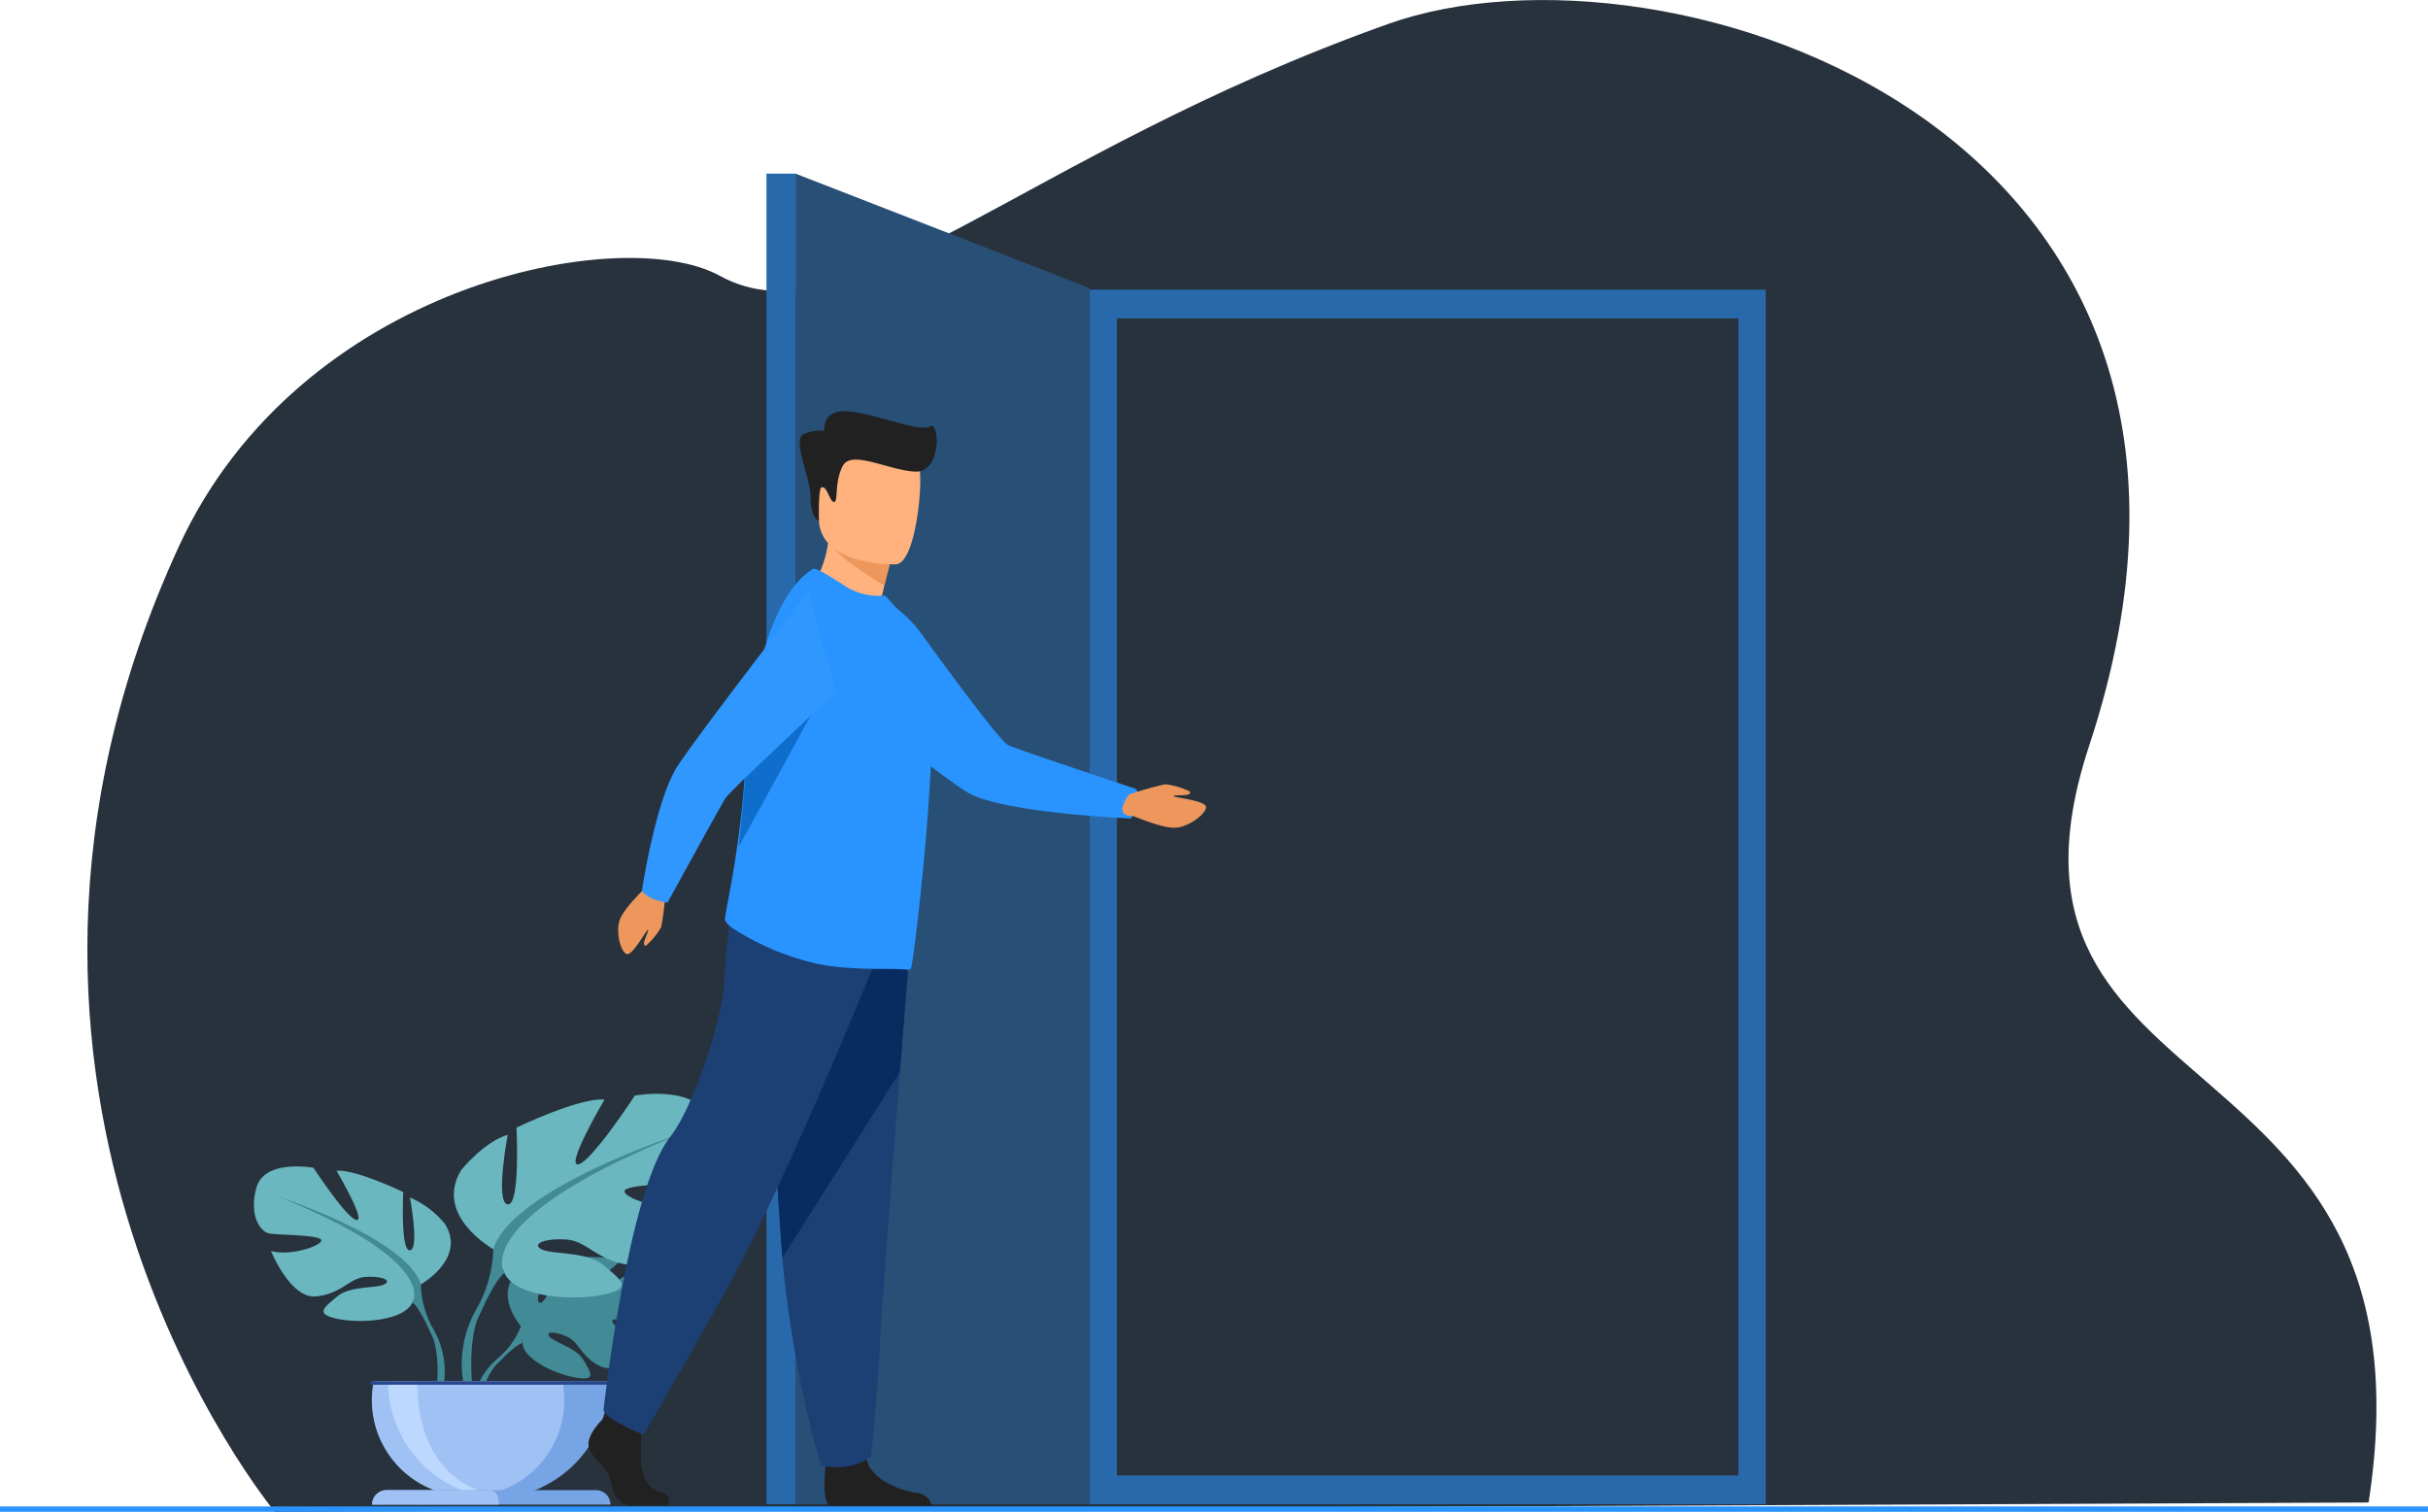 <svg id="image_logout_dark" xmlns="http://www.w3.org/2000/svg" width="236.095" height="147.019" viewBox="0 0 236.095 147.019">
  <path id="Path_647" data-name="Path 647" d="M353.645,381s-33.837-40.713-9.322-93.914c11.761-25.524,43.084-31.514,52.578-26.291,12.519,6.887,29.124-11.719,65.015-24.493,26.976-9.6,88.036,9.975,68.151,70.192-12.062,36.527,34.37,26.918,27.169,73.6Z" transform="translate(-326.917 -233.978)" fill="#27323d"/>
  <g id="Group_819" data-name="Group 819" transform="translate(24.688 16.885)">
    <path id="Path_649" data-name="Path 649" d="M1051.354,409.543v129.4h28.589V420.665Z" transform="translate(-998.691 -409.543)" fill="#284f75"/>
    <rect id="Rectangle_331" data-name="Rectangle 331" width="2.822" height="129.399" transform="translate(49.841 0)" fill="#2869ab"/>
    <path id="Path_650" data-name="Path 650" d="M1348.611,526.878V644.992h65.76V526.878ZM1411.706,642.2h-60.43V529.67h60.43Z" transform="translate(-1267.359 -515.593)" fill="#2869ab"/>
    <g id="Group_818" data-name="Group 818" transform="translate(0 89.484)">
      <g id="Group_813" data-name="Group 813" transform="translate(21.263 15.88)">
        <path id="Path_651" data-name="Path 651" d="M761.662,1511.814s-2.783-3.246-.172-5.309a7.411,7.411,0,0,1,3.462-1.061s-2.2,3.7-1.491,4.063,2.159-4.295,2.159-4.295,4.34-.421,5.737.251c0,0-3.711,3.036-2.929,3.217s4.789-2.8,4.789-2.8,4.039.688,3.824,3.152-1.607,3.225-2.219,3.16-4.19-1.431-4.268-.93,2.076,2.139,3.585,2.216c0,0-2.848,3.141-4.741,2.234s-2.054-2.343-3.234-2.882-2.187-.538-1.7.012,2.623,1.084,3.3,2.277,1.28,2-.678,1.7-5.142-1.727-5.281-3.369Z" transform="translate(-756.959 -1505.083)" fill="#418a96"/>
        <g id="Group_812" data-name="Group 812" transform="translate(0 3.997)">
          <path id="Path_652" data-name="Path 652" d="M764.226,1546.666s-10.972-.423-13.395,2.715a7.936,7.936,0,0,1-2.185,3.066l-.257.7s1.9-2,2.581-2.126C750.971,1551.022,749.906,1547.135,764.226,1546.666Z" transform="translate(-746.127 -1546.647)" fill="#418a96"/>
          <path id="Path_653" data-name="Path 653" d="M727.392,1604.362a6.89,6.89,0,0,0-2.518,4.854l.427.038s.752-3.218,2.112-4.476S727.392,1604.362,727.392,1604.362Z" transform="translate(-724.873 -1598.562)" fill="#418a96"/>
        </g>
      </g>
      <g id="Group_815" data-name="Group 815" transform="translate(0 7.066)">
        <path id="Path_654" data-name="Path 654" d="M520.028,1424.9s4.427-2.479,2.361-5.843a8.789,8.789,0,0,0-3.423-2.6s.944,5.017,0,5.135-.649-5.666-.649-5.666-4.663-2.243-6.492-2.066c0,0,2.892,4.9,1.948,4.781s-4.191-5.076-4.191-5.076-4.781-.886-5.548,1.948.472,4.25,1.18,4.427,5.253.118,5.135.708-3.187,1.535-4.9,1c0,0,1.889,4.663,4.368,4.427s3.246-1.771,4.781-1.888,2.656.295,1.889.708-3.364.135-4.6,1.189-2.243,1.7.059,2.175,6.433.177,7.26-1.594Z" transform="translate(-503.791 -1413.436)" fill="#6bb7bf"/>
        <g id="Group_814" data-name="Group 814" transform="translate(2.426 2.964)">
          <path id="Path_655" data-name="Path 655" d="M529.015,1444.255s12.394,4.013,13.811,8.5a9.415,9.415,0,0,0,1.18,4.309v.885s-1.3-3.01-2.007-3.423C542,1454.525,544.774,1450.629,529.015,1444.255Z" transform="translate(-529.015 -1444.255)" fill="#418a96"/>
          <path id="Path_656" data-name="Path 656" d="M679.324,1572.245a8.175,8.175,0,0,1,.822,6.436l-.492-.132s.477-3.892-.523-5.849S679.324,1572.245,679.324,1572.245Z" transform="translate(-664.332 -1559.438)" fill="#418a96"/>
        </g>
      </g>
      <g id="Group_817" data-name="Group 817" transform="translate(19.443)">
        <path id="Path_657" data-name="Path 657" d="M709.789,1355.076s-5.835-3.268-3.112-7.7c0,0,2.178-2.723,4.512-3.423,0,0-1.245,6.613,0,6.769s.856-7.469.856-7.469,6.146-2.956,8.558-2.723c0,0-3.812,6.458-2.568,6.3s5.524-6.691,5.524-6.691,6.3-1.167,7.313,2.567-.622,5.6-1.556,5.835-6.924.156-6.769.934,4.2,2.023,6.457,1.323c0,0-2.49,6.146-5.757,5.835s-4.279-2.334-6.3-2.49-3.5.389-2.49.934,4.435.179,6.068,1.568,2.956,2.245-.078,2.867-8.48.233-9.57-2.1Z" transform="translate(-705.953 -1339.965)" fill="#6bb7bf"/>
        <g id="Group_816" data-name="Group 816" transform="translate(0.754 3.907)">
          <path id="Path_658" data-name="Path 658" d="M749.421,1380.588s-16.338,5.291-18.206,11.2a12.409,12.409,0,0,1-1.556,5.679v1.167s1.712-3.968,2.645-4.512C732.3,1394.126,728.648,1388.991,749.421,1380.588Z" transform="translate(-728.133 -1380.588)" fill="#418a96"/>
          <path id="Path_659" data-name="Path 659" d="M715.32,1549.3a10.776,10.776,0,0,0-1.083,8.484l.648-.174s-.629-5.13.689-7.71S715.32,1549.3,715.32,1549.3Z" transform="translate(-713.795 -1532.421)" fill="#418a96"/>
        </g>
      </g>
      <path id="Path_660" data-name="Path 660" d="M647.81,1630.507a11.43,11.43,0,1,1-22.86,0Z" transform="translate(-613.297 -1602.564)" fill="#77a4e5"/>
      <path id="Path_661" data-name="Path 661" d="M643.3,1630.507a9.36,9.36,0,1,1-18.352,0Z" transform="translate(-613.297 -1602.564)" fill="#9fc1f4"/>
      <path id="Path_662" data-name="Path 662" d="M646.479,1742.152H623.3a1.41,1.41,0,0,1,1.41-1.41h20.355A1.41,1.41,0,0,1,646.479,1742.152Z" transform="translate(-611.809 -1702.197)" fill="#77a4e5"/>
      <path id="Path_663" data-name="Path 663" d="M646.586,1641.113h1.55c-4.193-1.693-5.862-5.8-5.862-10.6h-2.839A11.433,11.433,0,0,0,646.586,1641.113Z" transform="translate(-626.389 -1602.567)" fill="#bdd8ff"/>
      <path id="Path_664" data-name="Path 664" d="M635.625,1742.152H623.3a1.41,1.41,0,0,1,1.41-1.41h9.949C635.44,1740.742,635.625,1741.373,635.625,1742.152Z" transform="translate(-611.809 -1702.197)" fill="#9fc1f4"/>
      <path id="Path_665" data-name="Path 665" d="M644.363,1630.862H621.217a.175.175,0,0,1-.175-.175h0a.175.175,0,0,1,.175-.175h23.145a.176.176,0,0,1,.175.175h0A.176.176,0,0,1,644.363,1630.862Z" transform="translate(-609.765 -1602.567)" fill="#2b478b"/>
    </g>
    <path id="Rectangle_332" data-name="Rectangle 332" d="M1.752,0h0A1.752,1.752,0,0,1,3.5,1.752V9.986a1.752,1.752,0,0,1-1.752,1.752h0A1.752,1.752,0,0,1,0,9.986V1.752A1.752,1.752,0,0,1,1.752,0Z" transform="translate(56.301 62.715)" fill="#77a4e5"/>
    <rect id="Rectangle_21" data-name="Rectangle 21" width="236.095" height="0.519" transform="translate(-24.688 129.614)" fill="#2994ff"/>
  </g>
  <g id="Group_824" data-name="Group 824" transform="translate(57.22 39.993)">
    <g id="Group_820" data-name="Group 820" transform="translate(22.729 18.247)">
      <path id="Path_666" data-name="Path 666" d="M1109.095,859.387c.243-1.137-.325-1.413-.325-1.413s-11.378-3.772-12.326-4.225-8.185-10.487-8.185-10.487-2.734-4.131-5.513-3.7a5.057,5.057,0,0,0-4.128,3.73,5.118,5.118,0,0,0,1.615,5.536c3.639,3.009,10.934,8.957,12.735,9.774,4.008,1.819,15.4,2.284,15.4,2.284A3.661,3.661,0,0,0,1109.095,859.387Z" transform="translate(-1078.365 -839.532)" fill="#2994ff"/>
    </g>
    <path id="Path_667" data-name="Path 667" d="M1382.513,1027.967a33.764,33.764,0,0,1,3.5-.988,7.366,7.366,0,0,1,2.414.716c.037.143-.037.269-.345.319s-1.339.012-1.263.13,3.064.425,3.151,1.013-1.421,1.833-2.773,2.032-4.169-1.135-4.4-1.134C1380.834,1030.063,1382.513,1027.967,1382.513,1027.967Z" transform="translate(-1329.927 -990.704)" fill="#ed975d"/>
    <path id="Path_668" data-name="Path 668" d="M1066.627,767.9s2.867,3.4,6.518,1.979a11.06,11.06,0,0,0,.8-3.3c0-.172,0-.339.006-.5.02-1.577.073-2.461.073-2.461h0c-.166-.069-5.581-2.292-5.576-2.108C1068.533,765.771,1066.627,767.9,1066.627,767.9Z" transform="translate(-1045.027 -750.754)" fill="#ffb27d"/>
    <g id="Group_821" data-name="Group 821" transform="translate(0 46.428)">
      <path id="Path_669" data-name="Path 669" d="M849.762,1669.29h-3.687c-.773,0-1.632-.784-1.847-2.22s-1.8-2.22-2.148-3.4,1.418-2.83,1.418-2.83l.295-.383.306-.4,2.921.7s.072.7.117,1.6c.031.648.048,1.4.012,2.054-.086,1.568.433,3.255,1.807,3.56S849.762,1669.29,849.762,1669.29Z" transform="translate(-842.036 -1609.327)" fill="#212121"/>
      <path id="Path_670" data-name="Path 670" d="M1091.114,1704.906h-9.774a.862.862,0,0,1-.208-.062c-.653-.336-.448-2.909-.37-3.7.015-.147.026-.234.026-.234s3.437-2.83,3.91-.663c.015.067.032.134.051.2h0c.6,2.028,3.264,2.948,4.8,3.206A1.694,1.694,0,0,1,1091.114,1704.906Z" transform="translate(-1057.719 -1644.907)" fill="#212121"/>
      <path id="Path_671" data-name="Path 671" d="M1031.73,1160.246s-.522,6.512-1.135,14.34c-.834,10.634-1.837,23.7-1.936,26.17-.172,4.3-.859,11.17-.859,11.17s-1.632,1.633-4.9.945a112.444,112.444,0,0,1-3.742-20.192q-.019-.255-.038-.513c-.773-10.568-1.976-32.821-1.976-32.821Z" transform="translate(-1000.305 -1156.767)" fill="#1c4074"/>
      <path id="Path_672" data-name="Path 672" d="M1031.73,1160.246s-.522,6.512-1.135,14.34l-11.434,18.092q-.019-.255-.038-.513c-.773-10.568-1.976-32.821-1.976-32.821Z" transform="translate(-1000.305 -1156.767)" fill="#082c60"/>
      <path id="Path_673" data-name="Path 673" d="M884.816,1136.8s-9.408,23.584-15.594,34.668-8.119,14.176-8.119,14.176-3.544-1.418-3.866-2.384c0,0,2.366-21.4,6.508-26.613,2.341-2.947,5.091-11.792,5.22-14.885s.838-9.214.838-9.214Z" transform="translate(-855.774 -1132.546)" fill="#1c4074"/>
    </g>
    <path id="Path_674" data-name="Path 674" d="M1000.14,825c-.036,2.017-.154,4.284-.312,6.586q-.014.205-.029.41c-.1,1.426-.211,2.856-.337,4.251q-.076.839-.16,1.654l-.009.073c0,.2-.029.423-.052.625-.514,5.222-1.052,9.348-1.152,9.411a.587.587,0,0,1-.4.1c-1.369-.172-5.455.139-8.8-.589a25.365,25.365,0,0,1-7.829-3.247c-.342-.2-1.121-.737-1.058-1.137.062-.44.177-1.075.323-1.874a101.386,101.386,0,0,0,1.682-13.148q.087-1.563.253-3.082a46.766,46.766,0,0,1,1.365-7.361c1.147-4.13,2.832-7.293,4.947-8.53.276-.155,1.763.791,3.128,1.667a6.026,6.026,0,0,0,3.88.919l1.136,1.257a12.692,12.692,0,0,1,3.241,6.756q.045.335.077.714A44.389,44.389,0,0,1,1000.14,825Z" transform="translate(-966.729 -793.807)" fill="#2994ff"/>
    <g id="Group_822" data-name="Group 822" transform="translate(2.891 17.519)">
      <path id="Path_675" data-name="Path 675" d="M876.71,1124.993a31.862,31.862,0,0,1-.422,3.4,6.947,6.947,0,0,1-1.506,1.834c-.138-.02-.22-.13-.15-.416s.48-1.167.35-1.144-1.491,2.506-2.034,2.366-1.072-1.906-.75-3.153,2.513-3.205,2.6-3.406C875.5,1122.767,876.71,1124.993,876.71,1124.993Z" transform="translate(-872.1 -1095.758)" fill="#ed975d"/>
      <path id="Path_676" data-name="Path 676" d="M897.359,861.942c1.041.334,1.208.259,1.208.259s5.068-9.228,5.582-10.072,10.761-10.348,10.761-10.348l-2.633-9.82s-11.655,15.093-12.914,17.259c-2.08,3.579-3.3,11.891-3.3,11.891A3.048,3.048,0,0,0,897.359,861.942Z" transform="translate(-893.759 -831.961)" fill="#3097ff"/>
    </g>
    <path id="Path_677" data-name="Path 677" d="M1088.782,785.5c.561,1.314,5.05,3.9,5.05,3.9l.528-2.058Z" transform="translate(-1065.051 -772.45)" fill="#ed975d"/>
    <g id="Group_823" data-name="Group 823" transform="translate(22.261 2.372)">
      <path id="Path_678" data-name="Path 678" d="M1081.154,686.983s-7.439.239-7.516-4.4-1.089-7.725,3.656-8.073,5.7,1.4,6.1,2.945S1083.087,686.8,1081.154,686.983Z" transform="translate(-1073.496 -674.469)" fill="#ffb27d"/>
    </g>
    <path id="Path_679" data-name="Path 679" d="M1057.571,660.458s-.808-.213-.809-2.281-2-5.867-.482-6.227a4.338,4.338,0,0,1,1.827-.24s-.337-2.164,2.452-1.875,6.8,2.044,7.79,1.443,1.178,4.5-1.395,4.4-6.227-2.17-7.069-.544-.409,3.5-.842,3.5-.662-1.616-1.226-1.419C1057.5,657.328,1057.571,660.458,1057.571,660.458Z" transform="translate(-1035.161 -649.808)" fill="#212121"/>
    <path id="Path_680" data-name="Path 680" d="M994.674,963.763l6.349-6.028-6.981,12.737Z" transform="translate(-979.422 -928.12)" fill="#0f6ecc"/>
  </g>
</svg>
